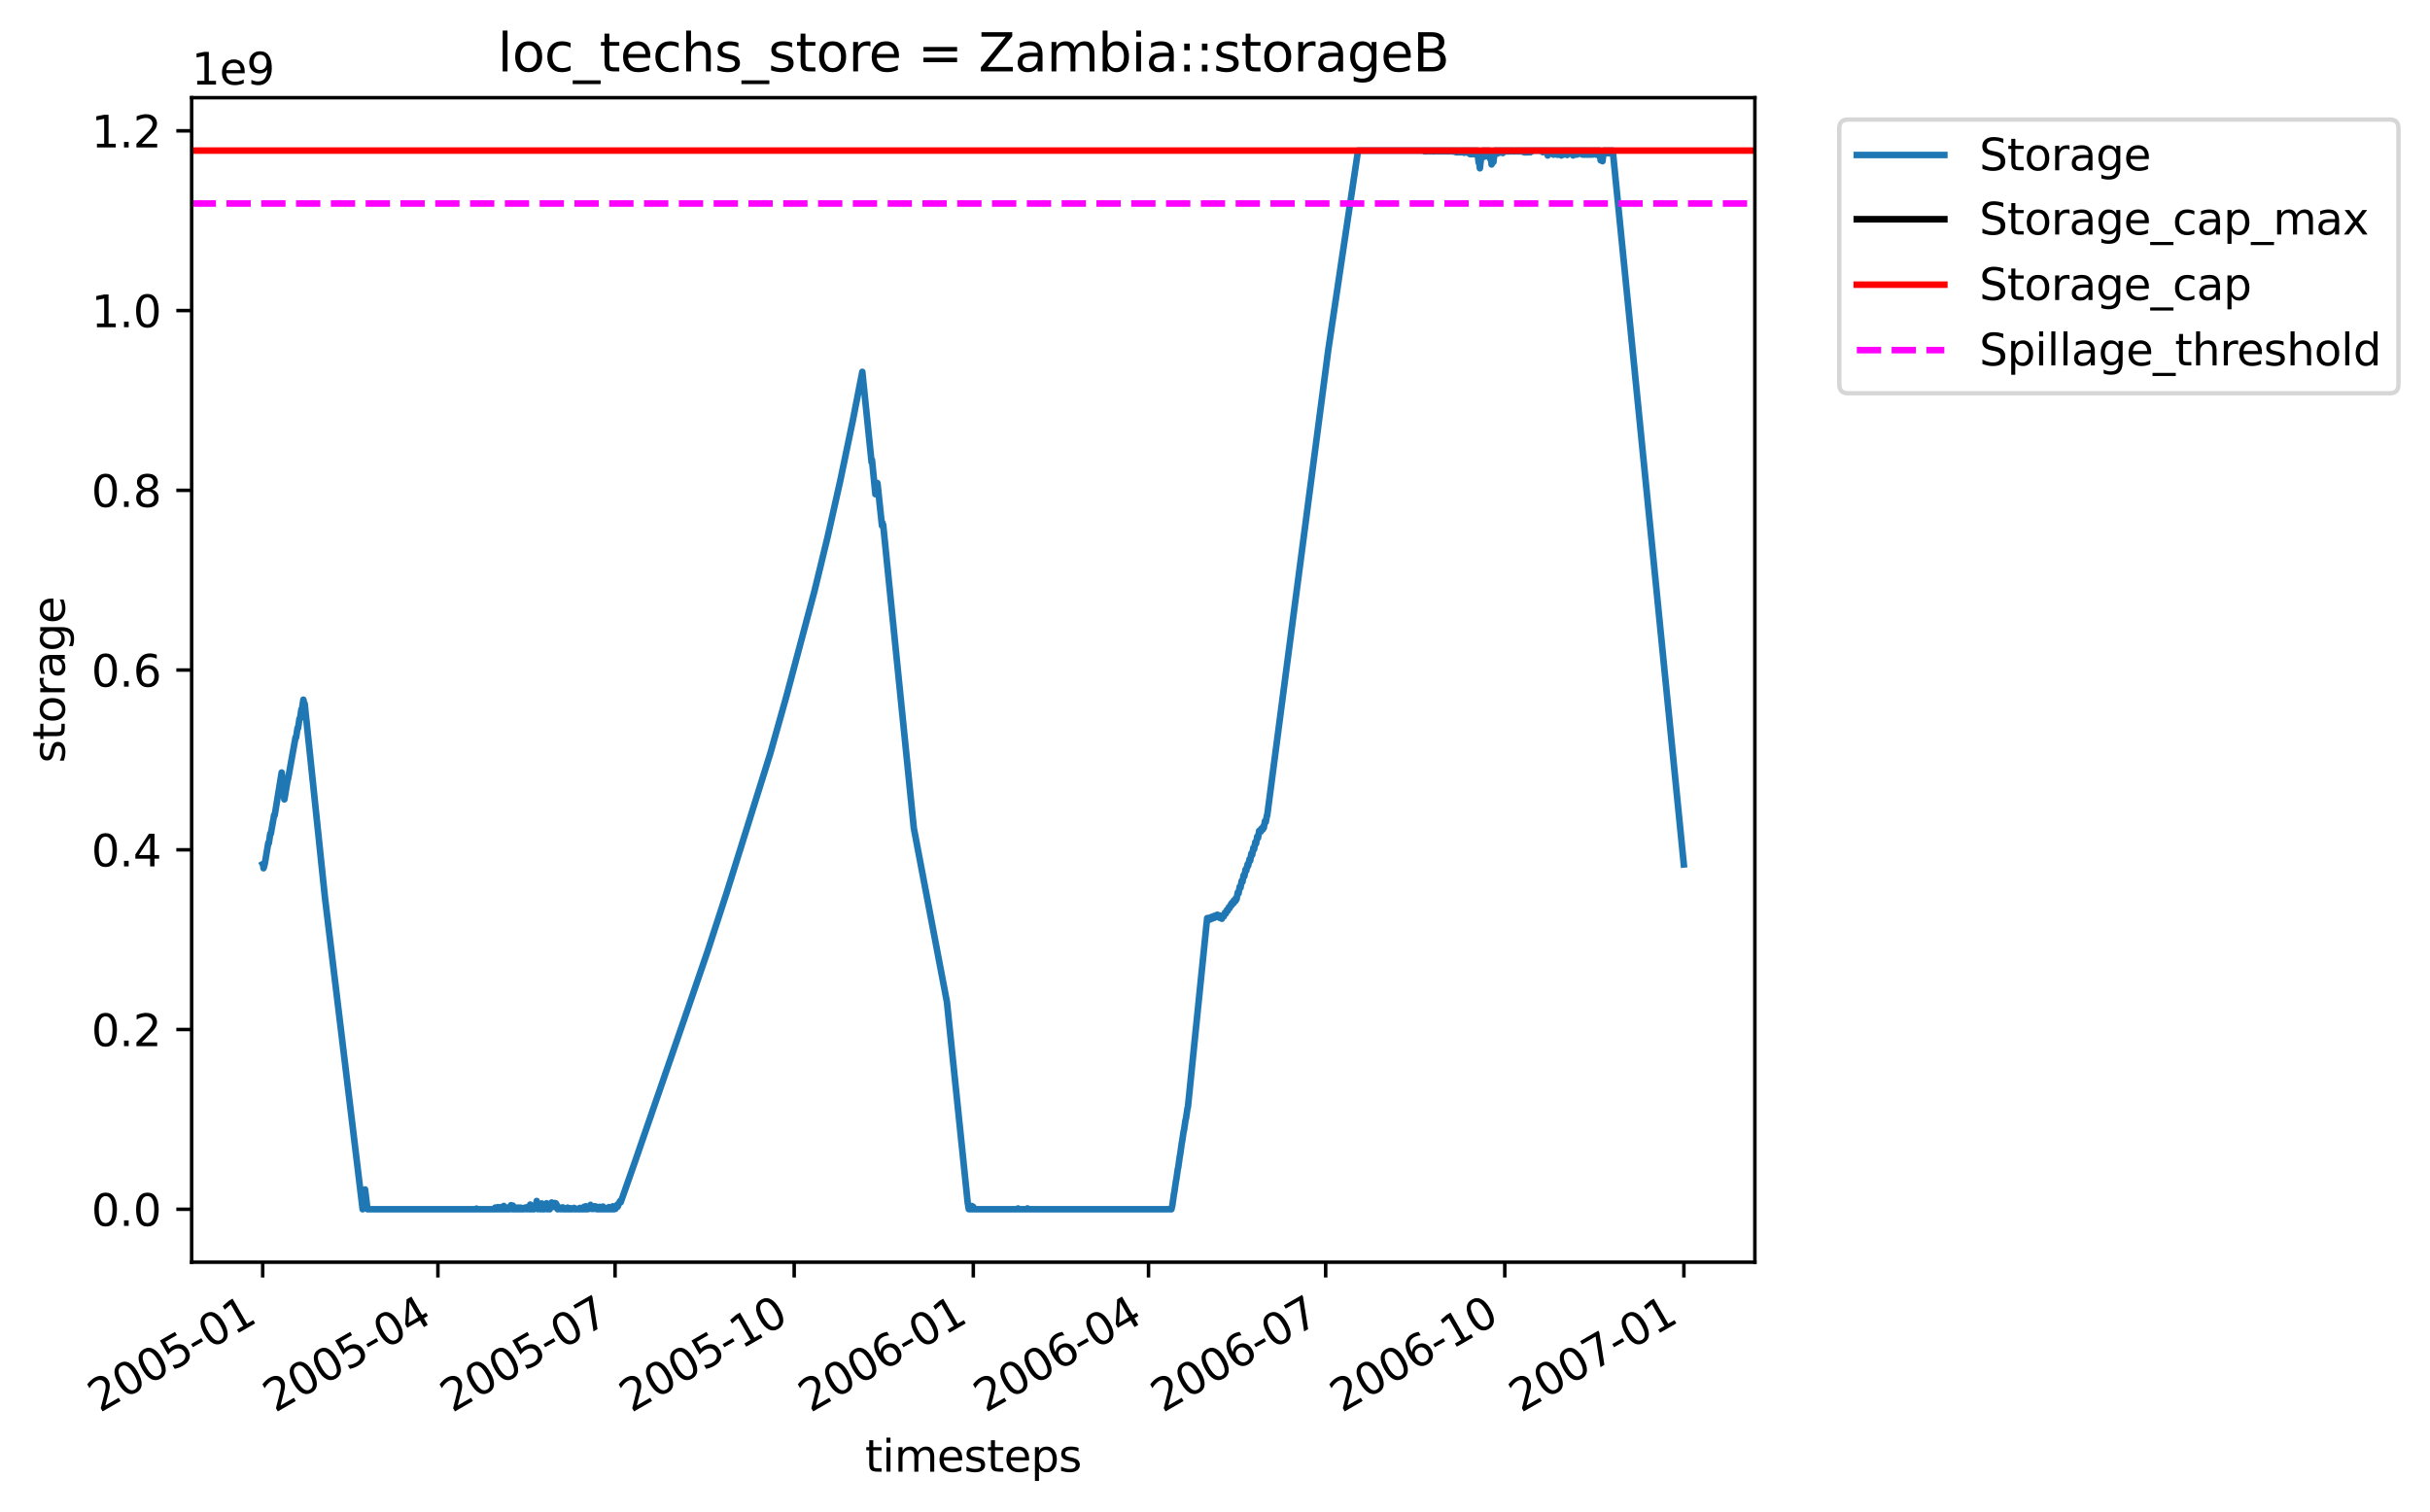 <?xml version="1.0" encoding="utf-8" standalone="no"?>
<!DOCTYPE svg PUBLIC "-//W3C//DTD SVG 1.1//EN"
  "http://www.w3.org/Graphics/SVG/1.1/DTD/svg11.dtd">
<svg xmlns:xlink="http://www.w3.org/1999/xlink" width="555.136pt" height="345.581pt" viewBox="0 0 555.136 345.581" xmlns="http://www.w3.org/2000/svg" version="1.1">
 <defs>
  <style type="text/css">*{stroke-linejoin: round; stroke-linecap: butt}</style>
 </defs>
 <g id="figure_1">
  <g id="patch_1">
   <path d="M 0 345.581 
L 555.136 345.581 
L 555.136 0 
L 0 0 
z
" style="fill: #ffffff"/>
  </g>
  <g id="axes_1">
   <g id="patch_2">
    <path d="M 43.781 288.43 
L 400.901 288.43 
L 400.901 22.318 
L 43.781 22.318 
z
" style="fill: #ffffff"/>
   </g>
   <g id="matplotlib.axis_1">
    <g id="xtick_1">
     <g id="line2d_1">
      <defs>
       <path id="m7119118bc9" d="M 0 0 
L 0 3.5 
" style="stroke: #000000; stroke-width: 0.8"/>
      </defs>
      <g>
       <use xlink:href="#m7119118bc9" x="60.014" y="288.43" style="stroke: #000000; stroke-width: 0.8"/>
      </g>
     </g>
     <g id="text_1">
      <!-- 2005-01 -->
      <g transform="translate(22.789 322.902)rotate(-30)scale(0.1 -0.1)">
       <defs>
        <path id="DejaVuSans-32" d="M 1228 531 
L 3431 531 
L 3431 0 
L 469 0 
L 469 531 
Q 828 903 1448 1529 
Q 2069 2156 2228 2338 
Q 2531 2678 2651 2914 
Q 2772 3150 2772 3378 
Q 2772 3750 2511 3984 
Q 2250 4219 1831 4219 
Q 1534 4219 1204 4116 
Q 875 4013 500 3803 
L 500 4441 
Q 881 4594 1212 4672 
Q 1544 4750 1819 4750 
Q 2544 4750 2975 4387 
Q 3406 4025 3406 3419 
Q 3406 3131 3298 2873 
Q 3191 2616 2906 2266 
Q 2828 2175 2409 1742 
Q 1991 1309 1228 531 
z
" transform="scale(0.016)"/>
        <path id="DejaVuSans-30" d="M 2034 4250 
Q 1547 4250 1301 3770 
Q 1056 3291 1056 2328 
Q 1056 1369 1301 889 
Q 1547 409 2034 409 
Q 2525 409 2770 889 
Q 3016 1369 3016 2328 
Q 3016 3291 2770 3770 
Q 2525 4250 2034 4250 
z
M 2034 4750 
Q 2819 4750 3233 4129 
Q 3647 3509 3647 2328 
Q 3647 1150 3233 529 
Q 2819 -91 2034 -91 
Q 1250 -91 836 529 
Q 422 1150 422 2328 
Q 422 3509 836 4129 
Q 1250 4750 2034 4750 
z
" transform="scale(0.016)"/>
        <path id="DejaVuSans-35" d="M 691 4666 
L 3169 4666 
L 3169 4134 
L 1269 4134 
L 1269 2991 
Q 1406 3038 1543 3061 
Q 1681 3084 1819 3084 
Q 2600 3084 3056 2656 
Q 3513 2228 3513 1497 
Q 3513 744 3044 326 
Q 2575 -91 1722 -91 
Q 1428 -91 1123 -41 
Q 819 9 494 109 
L 494 744 
Q 775 591 1075 516 
Q 1375 441 1709 441 
Q 2250 441 2565 725 
Q 2881 1009 2881 1497 
Q 2881 1984 2565 2268 
Q 2250 2553 1709 2553 
Q 1456 2553 1204 2497 
Q 953 2441 691 2322 
L 691 4666 
z
" transform="scale(0.016)"/>
        <path id="DejaVuSans-2d" d="M 313 2009 
L 1997 2009 
L 1997 1497 
L 313 1497 
L 313 2009 
z
" transform="scale(0.016)"/>
        <path id="DejaVuSans-31" d="M 794 531 
L 1825 531 
L 1825 4091 
L 703 3866 
L 703 4441 
L 1819 4666 
L 2450 4666 
L 2450 531 
L 3481 531 
L 3481 0 
L 794 0 
L 794 531 
z
" transform="scale(0.016)"/>
       </defs>
       <use xlink:href="#DejaVuSans-32"/>
       <use xlink:href="#DejaVuSans-30" x="63.623"/>
       <use xlink:href="#DejaVuSans-30" x="127.246"/>
       <use xlink:href="#DejaVuSans-35" x="190.869"/>
       <use xlink:href="#DejaVuSans-2d" x="254.492"/>
       <use xlink:href="#DejaVuSans-30" x="290.576"/>
       <use xlink:href="#DejaVuSans-31" x="354.199"/>
      </g>
     </g>
    </g>
    <g id="xtick_2">
     <g id="line2d_2">
      <g>
       <use xlink:href="#m7119118bc9" x="100.042" y="288.43" style="stroke: #000000; stroke-width: 0.8"/>
      </g>
     </g>
     <g id="text_2">
      <!-- 2005-04 -->
      <g transform="translate(62.817 322.902)rotate(-30)scale(0.1 -0.1)">
       <defs>
        <path id="DejaVuSans-34" d="M 2419 4116 
L 825 1625 
L 2419 1625 
L 2419 4116 
z
M 2253 4666 
L 3047 4666 
L 3047 1625 
L 3713 1625 
L 3713 1100 
L 3047 1100 
L 3047 0 
L 2419 0 
L 2419 1100 
L 313 1100 
L 313 1709 
L 2253 4666 
z
" transform="scale(0.016)"/>
       </defs>
       <use xlink:href="#DejaVuSans-32"/>
       <use xlink:href="#DejaVuSans-30" x="63.623"/>
       <use xlink:href="#DejaVuSans-30" x="127.246"/>
       <use xlink:href="#DejaVuSans-35" x="190.869"/>
       <use xlink:href="#DejaVuSans-2d" x="254.492"/>
       <use xlink:href="#DejaVuSans-30" x="290.576"/>
       <use xlink:href="#DejaVuSans-34" x="354.199"/>
      </g>
     </g>
    </g>
    <g id="xtick_3">
     <g id="line2d_3">
      <g>
       <use xlink:href="#m7119118bc9" x="140.515" y="288.43" style="stroke: #000000; stroke-width: 0.8"/>
      </g>
     </g>
     <g id="text_3">
      <!-- 2005-07 -->
      <g transform="translate(103.29 322.902)rotate(-30)scale(0.1 -0.1)">
       <defs>
        <path id="DejaVuSans-37" d="M 525 4666 
L 3525 4666 
L 3525 4397 
L 1831 0 
L 1172 0 
L 2766 4134 
L 525 4134 
L 525 4666 
z
" transform="scale(0.016)"/>
       </defs>
       <use xlink:href="#DejaVuSans-32"/>
       <use xlink:href="#DejaVuSans-30" x="63.623"/>
       <use xlink:href="#DejaVuSans-30" x="127.246"/>
       <use xlink:href="#DejaVuSans-35" x="190.869"/>
       <use xlink:href="#DejaVuSans-2d" x="254.492"/>
       <use xlink:href="#DejaVuSans-30" x="290.576"/>
       <use xlink:href="#DejaVuSans-37" x="354.199"/>
      </g>
     </g>
    </g>
    <g id="xtick_4">
     <g id="line2d_4">
      <g>
       <use xlink:href="#m7119118bc9" x="181.433" y="288.43" style="stroke: #000000; stroke-width: 0.8"/>
      </g>
     </g>
     <g id="text_4">
      <!-- 2005-10 -->
      <g transform="translate(144.208 322.902)rotate(-30)scale(0.1 -0.1)">
       <use xlink:href="#DejaVuSans-32"/>
       <use xlink:href="#DejaVuSans-30" x="63.623"/>
       <use xlink:href="#DejaVuSans-30" x="127.246"/>
       <use xlink:href="#DejaVuSans-35" x="190.869"/>
       <use xlink:href="#DejaVuSans-2d" x="254.492"/>
       <use xlink:href="#DejaVuSans-31" x="290.576"/>
       <use xlink:href="#DejaVuSans-30" x="354.199"/>
      </g>
     </g>
    </g>
    <g id="xtick_5">
     <g id="line2d_5">
      <g>
       <use xlink:href="#m7119118bc9" x="222.351" y="288.43" style="stroke: #000000; stroke-width: 0.8"/>
      </g>
     </g>
     <g id="text_5">
      <!-- 2006-01 -->
      <g transform="translate(185.126 322.902)rotate(-30)scale(0.1 -0.1)">
       <defs>
        <path id="DejaVuSans-36" d="M 2113 2584 
Q 1688 2584 1439 2293 
Q 1191 2003 1191 1497 
Q 1191 994 1439 701 
Q 1688 409 2113 409 
Q 2538 409 2786 701 
Q 3034 994 3034 1497 
Q 3034 2003 2786 2293 
Q 2538 2584 2113 2584 
z
M 3366 4563 
L 3366 3988 
Q 3128 4100 2886 4159 
Q 2644 4219 2406 4219 
Q 1781 4219 1451 3797 
Q 1122 3375 1075 2522 
Q 1259 2794 1537 2939 
Q 1816 3084 2150 3084 
Q 2853 3084 3261 2657 
Q 3669 2231 3669 1497 
Q 3669 778 3244 343 
Q 2819 -91 2113 -91 
Q 1303 -91 875 529 
Q 447 1150 447 2328 
Q 447 3434 972 4092 
Q 1497 4750 2381 4750 
Q 2619 4750 2861 4703 
Q 3103 4656 3366 4563 
z
" transform="scale(0.016)"/>
       </defs>
       <use xlink:href="#DejaVuSans-32"/>
       <use xlink:href="#DejaVuSans-30" x="63.623"/>
       <use xlink:href="#DejaVuSans-30" x="127.246"/>
       <use xlink:href="#DejaVuSans-36" x="190.869"/>
       <use xlink:href="#DejaVuSans-2d" x="254.492"/>
       <use xlink:href="#DejaVuSans-30" x="290.576"/>
       <use xlink:href="#DejaVuSans-31" x="354.199"/>
      </g>
     </g>
    </g>
    <g id="xtick_6">
     <g id="line2d_6">
      <g>
       <use xlink:href="#m7119118bc9" x="262.379" y="288.43" style="stroke: #000000; stroke-width: 0.8"/>
      </g>
     </g>
     <g id="text_6">
      <!-- 2006-04 -->
      <g transform="translate(225.154 322.902)rotate(-30)scale(0.1 -0.1)">
       <use xlink:href="#DejaVuSans-32"/>
       <use xlink:href="#DejaVuSans-30" x="63.623"/>
       <use xlink:href="#DejaVuSans-30" x="127.246"/>
       <use xlink:href="#DejaVuSans-36" x="190.869"/>
       <use xlink:href="#DejaVuSans-2d" x="254.492"/>
       <use xlink:href="#DejaVuSans-30" x="290.576"/>
       <use xlink:href="#DejaVuSans-34" x="354.199"/>
      </g>
     </g>
    </g>
    <g id="xtick_7">
     <g id="line2d_7">
      <g>
       <use xlink:href="#m7119118bc9" x="302.852" y="288.43" style="stroke: #000000; stroke-width: 0.8"/>
      </g>
     </g>
     <g id="text_7">
      <!-- 2006-07 -->
      <g transform="translate(265.627 322.902)rotate(-30)scale(0.1 -0.1)">
       <use xlink:href="#DejaVuSans-32"/>
       <use xlink:href="#DejaVuSans-30" x="63.623"/>
       <use xlink:href="#DejaVuSans-30" x="127.246"/>
       <use xlink:href="#DejaVuSans-36" x="190.869"/>
       <use xlink:href="#DejaVuSans-2d" x="254.492"/>
       <use xlink:href="#DejaVuSans-30" x="290.576"/>
       <use xlink:href="#DejaVuSans-37" x="354.199"/>
      </g>
     </g>
    </g>
    <g id="xtick_8">
     <g id="line2d_8">
      <g>
       <use xlink:href="#m7119118bc9" x="343.769" y="288.43" style="stroke: #000000; stroke-width: 0.8"/>
      </g>
     </g>
     <g id="text_8">
      <!-- 2006-10 -->
      <g transform="translate(306.545 322.902)rotate(-30)scale(0.1 -0.1)">
       <use xlink:href="#DejaVuSans-32"/>
       <use xlink:href="#DejaVuSans-30" x="63.623"/>
       <use xlink:href="#DejaVuSans-30" x="127.246"/>
       <use xlink:href="#DejaVuSans-36" x="190.869"/>
       <use xlink:href="#DejaVuSans-2d" x="254.492"/>
       <use xlink:href="#DejaVuSans-31" x="290.576"/>
       <use xlink:href="#DejaVuSans-30" x="354.199"/>
      </g>
     </g>
    </g>
    <g id="xtick_9">
     <g id="line2d_9">
      <g>
       <use xlink:href="#m7119118bc9" x="384.687" y="288.43" style="stroke: #000000; stroke-width: 0.8"/>
      </g>
     </g>
     <g id="text_9">
      <!-- 2007-01 -->
      <g transform="translate(347.462 322.902)rotate(-30)scale(0.1 -0.1)">
       <use xlink:href="#DejaVuSans-32"/>
       <use xlink:href="#DejaVuSans-30" x="63.623"/>
       <use xlink:href="#DejaVuSans-30" x="127.246"/>
       <use xlink:href="#DejaVuSans-37" x="190.869"/>
       <use xlink:href="#DejaVuSans-2d" x="254.492"/>
       <use xlink:href="#DejaVuSans-30" x="290.576"/>
       <use xlink:href="#DejaVuSans-31" x="354.199"/>
      </g>
     </g>
    </g>
    <g id="text_10">
     <!-- timesteps -->
     <g transform="translate(197.625 336.301)scale(0.1 -0.1)">
      <defs>
       <path id="DejaVuSans-74" d="M 1172 4494 
L 1172 3500 
L 2356 3500 
L 2356 3053 
L 1172 3053 
L 1172 1153 
Q 1172 725 1289 603 
Q 1406 481 1766 481 
L 2356 481 
L 2356 0 
L 1766 0 
Q 1100 0 847 248 
Q 594 497 594 1153 
L 594 3053 
L 172 3053 
L 172 3500 
L 594 3500 
L 594 4494 
L 1172 4494 
z
" transform="scale(0.016)"/>
       <path id="DejaVuSans-69" d="M 603 3500 
L 1178 3500 
L 1178 0 
L 603 0 
L 603 3500 
z
M 603 4863 
L 1178 4863 
L 1178 4134 
L 603 4134 
L 603 4863 
z
" transform="scale(0.016)"/>
       <path id="DejaVuSans-6d" d="M 3328 2828 
Q 3544 3216 3844 3400 
Q 4144 3584 4550 3584 
Q 5097 3584 5394 3201 
Q 5691 2819 5691 2113 
L 5691 0 
L 5113 0 
L 5113 2094 
Q 5113 2597 4934 2840 
Q 4756 3084 4391 3084 
Q 3944 3084 3684 2787 
Q 3425 2491 3425 1978 
L 3425 0 
L 2847 0 
L 2847 2094 
Q 2847 2600 2669 2842 
Q 2491 3084 2119 3084 
Q 1678 3084 1418 2786 
Q 1159 2488 1159 1978 
L 1159 0 
L 581 0 
L 581 3500 
L 1159 3500 
L 1159 2956 
Q 1356 3278 1631 3431 
Q 1906 3584 2284 3584 
Q 2666 3584 2933 3390 
Q 3200 3197 3328 2828 
z
" transform="scale(0.016)"/>
       <path id="DejaVuSans-65" d="M 3597 1894 
L 3597 1613 
L 953 1613 
Q 991 1019 1311 708 
Q 1631 397 2203 397 
Q 2534 397 2845 478 
Q 3156 559 3463 722 
L 3463 178 
Q 3153 47 2828 -22 
Q 2503 -91 2169 -91 
Q 1331 -91 842 396 
Q 353 884 353 1716 
Q 353 2575 817 3079 
Q 1281 3584 2069 3584 
Q 2775 3584 3186 3129 
Q 3597 2675 3597 1894 
z
M 3022 2063 
Q 3016 2534 2758 2815 
Q 2500 3097 2075 3097 
Q 1594 3097 1305 2825 
Q 1016 2553 972 2059 
L 3022 2063 
z
" transform="scale(0.016)"/>
       <path id="DejaVuSans-73" d="M 2834 3397 
L 2834 2853 
Q 2591 2978 2328 3040 
Q 2066 3103 1784 3103 
Q 1356 3103 1142 2972 
Q 928 2841 928 2578 
Q 928 2378 1081 2264 
Q 1234 2150 1697 2047 
L 1894 2003 
Q 2506 1872 2764 1633 
Q 3022 1394 3022 966 
Q 3022 478 2636 193 
Q 2250 -91 1575 -91 
Q 1294 -91 989 -36 
Q 684 19 347 128 
L 347 722 
Q 666 556 975 473 
Q 1284 391 1588 391 
Q 1994 391 2212 530 
Q 2431 669 2431 922 
Q 2431 1156 2273 1281 
Q 2116 1406 1581 1522 
L 1381 1569 
Q 847 1681 609 1914 
Q 372 2147 372 2553 
Q 372 3047 722 3315 
Q 1072 3584 1716 3584 
Q 2034 3584 2315 3537 
Q 2597 3491 2834 3397 
z
" transform="scale(0.016)"/>
       <path id="DejaVuSans-70" d="M 1159 525 
L 1159 -1331 
L 581 -1331 
L 581 3500 
L 1159 3500 
L 1159 2969 
Q 1341 3281 1617 3432 
Q 1894 3584 2278 3584 
Q 2916 3584 3314 3078 
Q 3713 2572 3713 1747 
Q 3713 922 3314 415 
Q 2916 -91 2278 -91 
Q 1894 -91 1617 61 
Q 1341 213 1159 525 
z
M 3116 1747 
Q 3116 2381 2855 2742 
Q 2594 3103 2138 3103 
Q 1681 3103 1420 2742 
Q 1159 2381 1159 1747 
Q 1159 1113 1420 752 
Q 1681 391 2138 391 
Q 2594 391 2855 752 
Q 3116 1113 3116 1747 
z
" transform="scale(0.016)"/>
      </defs>
      <use xlink:href="#DejaVuSans-74"/>
      <use xlink:href="#DejaVuSans-69" x="39.209"/>
      <use xlink:href="#DejaVuSans-6d" x="66.992"/>
      <use xlink:href="#DejaVuSans-65" x="164.404"/>
      <use xlink:href="#DejaVuSans-73" x="225.928"/>
      <use xlink:href="#DejaVuSans-74" x="278.027"/>
      <use xlink:href="#DejaVuSans-65" x="317.236"/>
      <use xlink:href="#DejaVuSans-70" x="378.76"/>
      <use xlink:href="#DejaVuSans-73" x="442.236"/>
     </g>
    </g>
   </g>
   <g id="matplotlib.axis_2">
    <g id="ytick_1">
     <g id="line2d_10">
      <defs>
       <path id="mfe792dec68" d="M 0 0 
L -3.5 0 
" style="stroke: #000000; stroke-width: 0.8"/>
      </defs>
      <g>
       <use xlink:href="#mfe792dec68" x="43.781" y="276.334" style="stroke: #000000; stroke-width: 0.8"/>
      </g>
     </g>
     <g id="text_11">
      <!-- 0.0 -->
      <g transform="translate(20.878 280.133)scale(0.1 -0.1)">
       <defs>
        <path id="DejaVuSans-2e" d="M 684 794 
L 1344 794 
L 1344 0 
L 684 0 
L 684 794 
z
" transform="scale(0.016)"/>
       </defs>
       <use xlink:href="#DejaVuSans-30"/>
       <use xlink:href="#DejaVuSans-2e" x="63.623"/>
       <use xlink:href="#DejaVuSans-30" x="95.41"/>
      </g>
     </g>
    </g>
    <g id="ytick_2">
     <g id="line2d_11">
      <g>
       <use xlink:href="#mfe792dec68" x="43.781" y="235.261" style="stroke: #000000; stroke-width: 0.8"/>
      </g>
     </g>
     <g id="text_12">
      <!-- 0.2 -->
      <g transform="translate(20.878 239.06)scale(0.1 -0.1)">
       <use xlink:href="#DejaVuSans-30"/>
       <use xlink:href="#DejaVuSans-2e" x="63.623"/>
       <use xlink:href="#DejaVuSans-32" x="95.41"/>
      </g>
     </g>
    </g>
    <g id="ytick_3">
     <g id="line2d_12">
      <g>
       <use xlink:href="#mfe792dec68" x="43.781" y="194.188" style="stroke: #000000; stroke-width: 0.8"/>
      </g>
     </g>
     <g id="text_13">
      <!-- 0.4 -->
      <g transform="translate(20.878 197.987)scale(0.1 -0.1)">
       <use xlink:href="#DejaVuSans-30"/>
       <use xlink:href="#DejaVuSans-2e" x="63.623"/>
       <use xlink:href="#DejaVuSans-34" x="95.41"/>
      </g>
     </g>
    </g>
    <g id="ytick_4">
     <g id="line2d_13">
      <g>
       <use xlink:href="#mfe792dec68" x="43.781" y="153.115" style="stroke: #000000; stroke-width: 0.8"/>
      </g>
     </g>
     <g id="text_14">
      <!-- 0.6 -->
      <g transform="translate(20.878 156.914)scale(0.1 -0.1)">
       <use xlink:href="#DejaVuSans-30"/>
       <use xlink:href="#DejaVuSans-2e" x="63.623"/>
       <use xlink:href="#DejaVuSans-36" x="95.41"/>
      </g>
     </g>
    </g>
    <g id="ytick_5">
     <g id="line2d_14">
      <g>
       <use xlink:href="#mfe792dec68" x="43.781" y="112.042" style="stroke: #000000; stroke-width: 0.8"/>
      </g>
     </g>
     <g id="text_15">
      <!-- 0.8 -->
      <g transform="translate(20.878 115.841)scale(0.1 -0.1)">
       <defs>
        <path id="DejaVuSans-38" d="M 2034 2216 
Q 1584 2216 1326 1975 
Q 1069 1734 1069 1313 
Q 1069 891 1326 650 
Q 1584 409 2034 409 
Q 2484 409 2743 651 
Q 3003 894 3003 1313 
Q 3003 1734 2745 1975 
Q 2488 2216 2034 2216 
z
M 1403 2484 
Q 997 2584 770 2862 
Q 544 3141 544 3541 
Q 544 4100 942 4425 
Q 1341 4750 2034 4750 
Q 2731 4750 3128 4425 
Q 3525 4100 3525 3541 
Q 3525 3141 3298 2862 
Q 3072 2584 2669 2484 
Q 3125 2378 3379 2068 
Q 3634 1759 3634 1313 
Q 3634 634 3220 271 
Q 2806 -91 2034 -91 
Q 1263 -91 848 271 
Q 434 634 434 1313 
Q 434 1759 690 2068 
Q 947 2378 1403 2484 
z
M 1172 3481 
Q 1172 3119 1398 2916 
Q 1625 2713 2034 2713 
Q 2441 2713 2670 2916 
Q 2900 3119 2900 3481 
Q 2900 3844 2670 4047 
Q 2441 4250 2034 4250 
Q 1625 4250 1398 4047 
Q 1172 3844 1172 3481 
z
" transform="scale(0.016)"/>
       </defs>
       <use xlink:href="#DejaVuSans-30"/>
       <use xlink:href="#DejaVuSans-2e" x="63.623"/>
       <use xlink:href="#DejaVuSans-38" x="95.41"/>
      </g>
     </g>
    </g>
    <g id="ytick_6">
     <g id="line2d_15">
      <g>
       <use xlink:href="#mfe792dec68" x="43.781" y="70.969" style="stroke: #000000; stroke-width: 0.8"/>
      </g>
     </g>
     <g id="text_16">
      <!-- 1.0 -->
      <g transform="translate(20.878 74.768)scale(0.1 -0.1)">
       <use xlink:href="#DejaVuSans-31"/>
       <use xlink:href="#DejaVuSans-2e" x="63.623"/>
       <use xlink:href="#DejaVuSans-30" x="95.41"/>
      </g>
     </g>
    </g>
    <g id="ytick_7">
     <g id="line2d_16">
      <g>
       <use xlink:href="#mfe792dec68" x="43.781" y="29.896" style="stroke: #000000; stroke-width: 0.8"/>
      </g>
     </g>
     <g id="text_17">
      <!-- 1.2 -->
      <g transform="translate(20.878 33.695)scale(0.1 -0.1)">
       <use xlink:href="#DejaVuSans-31"/>
       <use xlink:href="#DejaVuSans-2e" x="63.623"/>
       <use xlink:href="#DejaVuSans-32" x="95.41"/>
      </g>
     </g>
    </g>
    <g id="text_18">
     <!-- storage -->
     <g transform="translate(14.798 174.369)rotate(-90)scale(0.1 -0.1)">
      <defs>
       <path id="DejaVuSans-6f" d="M 1959 3097 
Q 1497 3097 1228 2736 
Q 959 2375 959 1747 
Q 959 1119 1226 758 
Q 1494 397 1959 397 
Q 2419 397 2687 759 
Q 2956 1122 2956 1747 
Q 2956 2369 2687 2733 
Q 2419 3097 1959 3097 
z
M 1959 3584 
Q 2709 3584 3137 3096 
Q 3566 2609 3566 1747 
Q 3566 888 3137 398 
Q 2709 -91 1959 -91 
Q 1206 -91 779 398 
Q 353 888 353 1747 
Q 353 2609 779 3096 
Q 1206 3584 1959 3584 
z
" transform="scale(0.016)"/>
       <path id="DejaVuSans-72" d="M 2631 2963 
Q 2534 3019 2420 3045 
Q 2306 3072 2169 3072 
Q 1681 3072 1420 2755 
Q 1159 2438 1159 1844 
L 1159 0 
L 581 0 
L 581 3500 
L 1159 3500 
L 1159 2956 
Q 1341 3275 1631 3429 
Q 1922 3584 2338 3584 
Q 2397 3584 2469 3576 
Q 2541 3569 2628 3553 
L 2631 2963 
z
" transform="scale(0.016)"/>
       <path id="DejaVuSans-61" d="M 2194 1759 
Q 1497 1759 1228 1600 
Q 959 1441 959 1056 
Q 959 750 1161 570 
Q 1363 391 1709 391 
Q 2188 391 2477 730 
Q 2766 1069 2766 1631 
L 2766 1759 
L 2194 1759 
z
M 3341 1997 
L 3341 0 
L 2766 0 
L 2766 531 
Q 2569 213 2275 61 
Q 1981 -91 1556 -91 
Q 1019 -91 701 211 
Q 384 513 384 1019 
Q 384 1609 779 1909 
Q 1175 2209 1959 2209 
L 2766 2209 
L 2766 2266 
Q 2766 2663 2505 2880 
Q 2244 3097 1772 3097 
Q 1472 3097 1187 3025 
Q 903 2953 641 2809 
L 641 3341 
Q 956 3463 1253 3523 
Q 1550 3584 1831 3584 
Q 2591 3584 2966 3190 
Q 3341 2797 3341 1997 
z
" transform="scale(0.016)"/>
       <path id="DejaVuSans-67" d="M 2906 1791 
Q 2906 2416 2648 2759 
Q 2391 3103 1925 3103 
Q 1463 3103 1205 2759 
Q 947 2416 947 1791 
Q 947 1169 1205 825 
Q 1463 481 1925 481 
Q 2391 481 2648 825 
Q 2906 1169 2906 1791 
z
M 3481 434 
Q 3481 -459 3084 -895 
Q 2688 -1331 1869 -1331 
Q 1566 -1331 1297 -1286 
Q 1028 -1241 775 -1147 
L 775 -588 
Q 1028 -725 1275 -790 
Q 1522 -856 1778 -856 
Q 2344 -856 2625 -561 
Q 2906 -266 2906 331 
L 2906 616 
Q 2728 306 2450 153 
Q 2172 0 1784 0 
Q 1141 0 747 490 
Q 353 981 353 1791 
Q 353 2603 747 3093 
Q 1141 3584 1784 3584 
Q 2172 3584 2450 3431 
Q 2728 3278 2906 2969 
L 2906 3500 
L 3481 3500 
L 3481 434 
z
" transform="scale(0.016)"/>
      </defs>
      <use xlink:href="#DejaVuSans-73"/>
      <use xlink:href="#DejaVuSans-74" x="52.1"/>
      <use xlink:href="#DejaVuSans-6f" x="91.309"/>
      <use xlink:href="#DejaVuSans-72" x="152.49"/>
      <use xlink:href="#DejaVuSans-61" x="193.604"/>
      <use xlink:href="#DejaVuSans-67" x="254.883"/>
      <use xlink:href="#DejaVuSans-65" x="318.359"/>
     </g>
    </g>
    <g id="text_19">
     <!-- 1e9 -->
     <g transform="translate(43.781 19.318)scale(0.1 -0.1)">
      <defs>
       <path id="DejaVuSans-39" d="M 703 97 
L 703 672 
Q 941 559 1184 500 
Q 1428 441 1663 441 
Q 2288 441 2617 861 
Q 2947 1281 2994 2138 
Q 2813 1869 2534 1725 
Q 2256 1581 1919 1581 
Q 1219 1581 811 2004 
Q 403 2428 403 3163 
Q 403 3881 828 4315 
Q 1253 4750 1959 4750 
Q 2769 4750 3195 4129 
Q 3622 3509 3622 2328 
Q 3622 1225 3098 567 
Q 2575 -91 1691 -91 
Q 1453 -91 1209 -44 
Q 966 3 703 97 
z
M 1959 2075 
Q 2384 2075 2632 2365 
Q 2881 2656 2881 3163 
Q 2881 3666 2632 3958 
Q 2384 4250 1959 4250 
Q 1534 4250 1286 3958 
Q 1038 3666 1038 3163 
Q 1038 2656 1286 2365 
Q 1534 2075 1959 2075 
z
" transform="scale(0.016)"/>
      </defs>
      <use xlink:href="#DejaVuSans-31"/>
      <use xlink:href="#DejaVuSans-65" x="63.623"/>
      <use xlink:href="#DejaVuSans-39" x="125.146"/>
     </g>
    </g>
   </g>
   <g id="line2d_17">
    <path d="M 60.014 197.462 
L 60.125 197.662 
L 60.199 198.407 
L 60.273 198.203 
L 60.514 197.267 
L 60.588 196.828 
L 61.293 192.609 
L 61.385 192.724 
L 61.404 192.713 
L 61.497 192.157 
L 61.737 190.478 
L 61.83 190.594 
L 61.867 190.53 
L 62.627 186.238 
L 62.664 186.286 
L 62.72 186.357 
L 62.757 186.293 
L 64.35 176.527 
L 64.387 176.899 
L 64.962 182.675 
L 65.018 182.385 
L 65.74 178.088 
L 65.759 178.11 
L 65.777 178.046 
L 65.796 178.068 
L 67.519 168.484 
L 67.556 168.521 
L 67.612 168.576 
L 67.649 168.502 
L 67.964 166.376 
L 68.075 166.448 
L 68.186 165.763 
L 68.409 164.241 
L 68.501 164.325 
L 68.557 164.127 
L 68.854 162.077 
L 68.946 162.159 
L 69.002 161.957 
L 69.298 159.886 
L 69.354 160.087 
L 69.447 160.928 
L 69.539 160.912 
L 69.576 160.737 
L 69.613 160.915 
L 74.246 205.191 
L 82.845 276.334 
L 82.882 276.01 
L 83.401 271.81 
L 83.419 271.996 
L 83.957 276.334 
L 108.826 276.334 
L 108.845 276.186 
L 108.937 276.334 
L 108.956 276.287 
L 109.049 276.334 
L 113.014 276.334 
L 113.107 275.962 
L 113.125 276.148 
L 113.144 276.334 
L 113.181 276.049 
L 113.218 276.092 
L 113.237 275.95 
L 113.274 276.322 
L 113.292 276.18 
L 113.366 276.148 
L 113.403 276.334 
L 113.552 276.142 
L 113.607 276.334 
L 113.644 276.142 
L 113.7 275.854 
L 113.737 276.057 
L 113.83 276.334 
L 113.848 276.238 
L 114.033 275.966 
L 114.052 275.871 
L 114.108 276.148 
L 114.2 276.334 
L 114.219 276.267 
L 114.367 276.047 
L 114.386 276.148 
L 114.404 276.334 
L 114.46 276.048 
L 114.497 275.858 
L 114.534 276.23 
L 114.552 276.334 
L 114.608 276.049 
L 114.627 275.954 
L 114.645 276.14 
L 114.682 276.03 
L 114.793 276.334 
L 114.812 276.243 
L 114.83 276.148 
L 114.849 276.334 
L 114.923 276.239 
L 114.942 276.334 
L 114.997 276.05 
L 115.09 275.576 
L 115.127 275.775 
L 115.257 276.334 
L 115.275 276.242 
L 115.312 276.334 
L 115.423 276.048 
L 115.497 275.951 
L 115.553 276.334 
L 115.738 276.242 
L 115.775 276.334 
L 115.905 275.962 
L 116.035 276.334 
L 116.091 276.055 
L 116.146 276.334 
L 116.202 276.243 
L 116.294 276.055 
L 116.331 276.148 
L 116.387 276.334 
L 116.424 276.147 
L 116.517 275.683 
L 116.554 276.056 
L 116.572 276.242 
L 116.646 275.869 
L 116.739 275.402 
L 116.795 275.682 
L 116.906 276.241 
L 116.943 276.055 
L 116.999 276.334 
L 117.165 275.497 
L 117.351 276.334 
L 117.406 276.056 
L 117.462 276.334 
L 117.517 276.24 
L 117.554 276.334 
L 117.647 276.149 
L 117.721 276.057 
L 117.777 276.334 
L 117.851 276.242 
L 117.907 275.965 
L 117.944 276.146 
L 118.073 276.334 
L 118.11 276.15 
L 118.185 276.334 
L 118.24 276.242 
L 118.296 276.334 
L 118.388 275.962 
L 118.425 276.334 
L 118.518 276.228 
L 118.555 276.322 
L 118.648 276.142 
L 118.741 275.962 
L 118.778 276.334 
L 118.833 276.233 
L 118.889 275.958 
L 118.926 276.331 
L 118.963 276.148 
L 119.074 276.334 
L 119.204 276.06 
L 119.296 276.334 
L 119.315 276.243 
L 119.352 276.334 
L 119.445 276.152 
L 119.556 276.334 
L 119.704 276.097 
L 119.778 276.011 
L 119.834 276.293 
L 120.019 275.94 
L 120.056 276.313 
L 120.149 276.137 
L 120.186 276.233 
L 120.242 275.962 
L 120.279 276.334 
L 120.371 276.159 
L 120.408 276.255 
L 120.501 275.828 
L 120.575 276.297 
L 120.631 276.026 
L 120.649 275.936 
L 120.668 276.122 
L 120.742 276.315 
L 120.779 276.135 
L 120.798 276.045 
L 120.816 276.231 
L 120.835 276.141 
L 120.909 276.334 
L 120.946 276.154 
L 121.131 275.257 
L 121.15 275.443 
L 121.298 276.334 
L 121.316 276.245 
L 121.353 276.065 
L 121.391 276.334 
L 121.409 276.334 
L 121.446 276.312 
L 121.539 275.865 
L 121.557 276.051 
L 121.613 276.334 
L 121.669 276.066 
L 121.724 276.294 
L 121.835 275.759 
L 122.002 276.334 
L 122.187 275.936 
L 122.243 276.22 
L 122.299 275.954 
L 122.614 274.445 
L 122.632 274.631 
L 122.855 276.317 
L 122.892 276.14 
L 123.095 275.169 
L 123.132 275.267 
L 123.336 276.218 
L 123.373 276.316 
L 123.448 275.962 
L 123.485 276.334 
L 123.559 275.98 
L 123.763 275.004 
L 123.781 275.19 
L 124.003 276.334 
L 124.152 275.624 
L 124.189 275.962 
L 124.226 276.334 
L 124.3 275.979 
L 124.43 275.359 
L 124.448 275.545 
L 124.578 276.299 
L 124.615 276.122 
L 124.856 274.971 
L 124.874 275.157 
L 125.097 276.334 
L 125.152 276.069 
L 125.245 276.089 
L 125.264 276.276 
L 125.338 275.922 
L 125.486 275.216 
L 125.505 275.403 
L 125.597 276.334 
L 125.671 275.981 
L 126.023 274.784 
L 126.079 275.343 
L 126.172 275.177 
L 126.209 275.002 
L 126.246 275.1 
L 126.376 275.582 
L 126.394 275.494 
L 126.505 275.241 
L 126.561 275.526 
L 126.616 275.263 
L 126.691 274.912 
L 126.709 275.098 
L 126.783 275.844 
L 126.857 275.493 
L 126.969 274.968 
L 126.987 275.154 
L 127.061 275.078 
L 127.135 275.549 
L 127.191 275.339 
L 127.209 275.525 
L 127.395 276.334 
L 127.914 276.273 
L 128.006 275.965 
L 128.025 276.148 
L 128.155 276.334 
L 128.451 276.273 
L 128.562 275.903 
L 128.581 276.089 
L 128.711 276.334 
L 128.84 276.272 
L 128.896 276.148 
L 128.914 276.334 
L 128.933 276.334 
L 129.137 276.272 
L 129.174 276.334 
L 129.229 276.211 
L 129.359 276.334 
L 129.489 276.272 
L 129.526 276.334 
L 129.656 275.962 
L 129.804 276.334 
L 129.897 276.272 
L 129.934 276.334 
L 129.989 276.21 
L 130.119 276.334 
L 130.249 276.272 
L 130.304 276.087 
L 130.341 276.334 
L 130.452 276.272 
L 130.49 276.334 
L 130.601 276.148 
L 130.73 276.334 
L 130.786 276.272 
L 130.805 276.21 
L 130.823 276.334 
L 130.879 276.334 
L 131.064 276.272 
L 131.138 276.024 
L 131.194 276.086 
L 131.323 276.334 
L 131.361 276.272 
L 131.398 276.148 
L 131.416 276.334 
L 131.472 276.272 
L 131.527 276.21 
L 131.601 276.334 
L 131.972 276.272 
L 132.046 276.21 
L 132.009 276.334 
L 132.065 276.334 
L 132.102 276.272 
L 132.12 276.21 
L 132.139 276.334 
L 132.194 276.334 
L 132.269 276.272 
L 132.306 276.148 
L 132.324 276.334 
L 132.361 276.334 
L 132.417 276.272 
L 132.491 276.023 
L 132.509 276.148 
L 132.639 276.334 
L 132.732 276.272 
L 132.769 276.148 
L 132.787 276.334 
L 132.825 276.334 
L 132.991 276.272 
L 133.01 276.21 
L 133.028 276.334 
L 133.084 276.334 
L 133.177 276.272 
L 133.214 276.334 
L 133.436 275.773 
L 133.603 276.334 
L 133.658 276.147 
L 133.807 275.649 
L 133.825 275.775 
L 133.955 276.334 
L 133.973 276.272 
L 134.011 276.148 
L 134.029 276.334 
L 134.066 276.334 
L 134.14 276.272 
L 134.251 275.898 
L 134.289 276.132 
L 134.307 276.319 
L 134.381 276.07 
L 134.474 275.759 
L 134.492 275.945 
L 134.566 276.193 
L 134.604 276.069 
L 134.9 275.323 
L 135.067 276.255 
L 135.085 276.193 
L 135.252 275.884 
L 135.289 276.256 
L 135.363 276.009 
L 135.456 275.7 
L 135.475 275.886 
L 135.586 276.259 
L 135.604 276.198 
L 135.66 276.26 
L 135.715 276.075 
L 135.734 276.262 
L 135.808 276.015 
L 135.919 275.645 
L 135.938 275.831 
L 135.975 276.203 
L 136.049 275.957 
L 136.123 275.71 
L 136.142 275.897 
L 136.179 276.269 
L 136.253 276.023 
L 136.271 275.962 
L 136.29 276.148 
L 136.42 276.334 
L 136.642 276.273 
L 136.698 276.148 
L 136.716 276.334 
L 136.735 276.334 
L 136.79 276.273 
L 136.957 275.775 
L 136.976 275.962 
L 137.124 276.334 
L 137.179 276.149 
L 137.254 276.273 
L 137.383 276.334 
L 137.42 276.273 
L 137.439 276.211 
L 137.457 276.334 
L 137.513 276.334 
L 137.587 276.272 
L 137.754 275.718 
L 137.772 275.898 
L 137.921 276.334 
L 137.995 276.272 
L 138.032 276.334 
L 138.087 276.211 
L 138.18 276.334 
L 138.199 276.272 
L 138.236 276.334 
L 138.347 276.148 
L 138.477 276.334 
L 138.551 276.087 
L 138.588 276.334 
L 138.643 276.272 
L 138.699 276.087 
L 138.736 276.334 
L 138.755 276.272 
L 138.847 276.334 
L 138.866 276.272 
L 138.903 276.334 
L 139.107 275.84 
L 139.125 275.837 
L 139.273 276.334 
L 139.311 276.272 
L 139.422 275.903 
L 139.459 276.148 
L 139.589 276.334 
L 139.755 276.273 
L 139.792 276.334 
L 140.015 275.65 
L 140.182 276.334 
L 140.237 276.15 
L 140.293 276.334 
L 140.367 276.273 
L 140.552 275.683 
L 140.571 275.869 
L 140.608 276.242 
L 140.682 276.029 
L 141.034 275.259 
L 141.108 275.765 
L 141.164 275.606 
L 141.646 274.463 
L 141.72 274.729 
L 141.757 274.622 
L 141.794 274.755 
L 145.018 265.598 
L 151.078 248.053 
L 157.101 230.642 
L 161.641 217.406 
L 166.033 203.916 
L 175.966 172.213 
L 179.617 159.246 
L 186.066 135.071 
L 189.049 122.784 
L 191.959 109.856 
L 194.813 96.155 
L 196.999 84.967 
L 197.036 85.339 
L 199.112 105.632 
L 199.13 105.528 
L 199.205 105.113 
L 199.242 105.485 
L 199.983 112.938 
L 200.039 112.618 
L 200.428 110.37 
L 200.483 110.635 
L 201.484 120.104 
L 201.503 119.993 
L 201.595 119.437 
L 201.632 119.809 
L 201.706 120.257 
L 201.743 120.033 
L 201.762 119.921 
L 201.799 120.294 
L 208.767 189.261 
L 216.328 228.978 
L 221.09 275.015 
L 221.109 275.002 
L 221.313 276.306 
L 221.331 276.12 
L 221.368 275.825 
L 221.405 276.198 
L 221.424 276.334 
L 221.461 275.986 
L 221.535 275.638 
L 221.572 275.775 
L 221.628 275.589 
L 221.72 276.148 
L 221.832 275.775 
L 221.776 276.334 
L 221.85 275.962 
L 221.906 275.589 
L 221.943 275.962 
L 222.017 275.589 
L 222.091 276.334 
L 222.147 275.775 
L 222.202 276.334 
L 222.258 276.334 
L 222.332 275.775 
L 222.369 276.148 
L 222.499 276.334 
L 232.543 276.334 
L 232.561 276.148 
L 232.654 276.334 
L 234.711 276.325 
L 234.73 276.139 
L 234.767 276.334 
L 234.804 276.334 
L 267.605 276.334 
L 267.771 275.677 
L 267.827 275.426 
L 268.179 272.885 
L 268.29 272.366 
L 268.624 270.013 
L 268.735 269.494 
L 269.069 267.141 
L 269.161 266.811 
L 269.532 264.152 
L 269.606 263.863 
L 269.977 261.192 
L 270.051 260.894 
L 270.384 258.622 
L 270.496 258.24 
L 270.829 255.968 
L 270.94 255.586 
L 271.274 253.315 
L 271.385 252.932 
L 275.777 209.799 
L 275.814 209.791 
L 275.833 209.841 
L 276.055 210.306 
L 276.092 209.934 
L 276.185 209.966 
L 276.314 209.708 
L 276.37 209.881 
L 276.5 210.09 
L 276.629 209.795 
L 276.759 209.538 
L 276.815 209.711 
L 276.945 209.919 
L 277.074 209.626 
L 277.204 209.368 
L 277.26 209.541 
L 277.389 209.75 
L 277.519 209.456 
L 277.649 209.199 
L 277.704 209.372 
L 277.834 209.581 
L 277.964 209.287 
L 278.093 209.031 
L 278.149 209.204 
L 278.279 209.412 
L 278.409 209.146 
L 278.501 209.222 
L 278.705 209.777 
L 278.724 209.599 
L 278.761 209.227 
L 278.853 209.319 
L 278.946 209.395 
L 279.15 209.951 
L 279.168 209.773 
L 279.205 209.401 
L 279.298 209.487 
L 279.409 209.349 
L 279.428 209.163 
L 279.52 209.266 
L 279.595 209.401 
L 279.613 209.215 
L 279.761 208.845 
L 279.835 208.904 
L 279.873 208.531 
L 279.965 208.634 
L 280.039 208.769 
L 280.058 208.583 
L 280.206 208.213 
L 280.28 208.272 
L 280.317 207.899 
L 280.41 208.002 
L 280.484 208.137 
L 280.503 207.951 
L 280.651 207.581 
L 280.725 207.64 
L 280.762 207.267 
L 280.855 207.371 
L 280.929 207.506 
L 280.947 207.32 
L 281.096 206.95 
L 281.17 207.008 
L 281.207 206.636 
L 281.299 206.74 
L 281.374 206.875 
L 281.392 206.689 
L 281.429 206.316 
L 281.522 206.373 
L 281.614 206.501 
L 281.726 206.098 
L 281.744 206.156 
L 281.818 206.386 
L 281.837 206.2 
L 281.892 205.742 
L 281.967 205.865 
L 282.059 205.993 
L 282.17 205.591 
L 282.189 205.648 
L 282.263 205.878 
L 282.282 205.692 
L 282.337 205.235 
L 282.411 205.348 
L 282.485 205.422 
L 282.504 205.479 
L 282.523 205.293 
L 282.763 203.933 
L 282.949 204.169 
L 283.208 202.622 
L 283.394 202.858 
L 283.653 201.312 
L 283.838 201.548 
L 284.098 200.002 
L 284.283 200.238 
L 284.542 198.692 
L 284.709 198.991 
L 284.857 198.102 
L 284.895 198.218 
L 284.913 198.276 
L 284.95 198.058 
L 285.006 197.499 
L 285.08 197.665 
L 285.154 197.821 
L 285.173 197.658 
L 285.302 196.933 
L 285.339 197.048 
L 285.358 197.106 
L 285.395 196.888 
L 285.451 196.329 
L 285.543 196.497 
L 285.617 196.667 
L 285.636 196.481 
L 285.877 195.033 
L 286.062 195.373 
L 286.321 193.739 
L 286.507 194.078 
L 286.766 192.444 
L 286.952 192.784 
L 287.211 191.15 
L 287.396 191.49 
L 287.656 189.856 
L 287.841 190.126 
L 287.952 189.738 
L 287.971 189.796 
L 288.045 190.026 
L 288.063 189.839 
L 288.119 189.389 
L 288.193 189.511 
L 288.286 189.643 
L 288.397 189.255 
L 288.416 189.313 
L 288.49 189.543 
L 288.508 189.357 
L 288.564 188.906 
L 288.638 189.019 
L 288.712 189.092 
L 288.731 189.15 
L 288.749 188.964 
L 288.99 187.611 
L 289.175 187.845 
L 289.435 186.306 
L 289.49 186.383 
L 289.509 186.241 
L 303.445 79.959 
L 306.947 56.476 
L 310.246 34.414 
L 325.293 34.414 
L 325.405 34.594 
L 325.534 34.414 
L 325.775 34.414 
L 325.794 34.594 
L 325.886 34.414 
L 326.072 34.414 
L 326.09 34.594 
L 326.183 34.414 
L 326.665 34.414 
L 326.683 34.594 
L 326.776 34.414 
L 326.961 34.414 
L 327.072 34.594 
L 327.202 34.414 
L 327.369 34.414 
L 327.425 34.594 
L 327.48 34.414 
L 327.536 34.414 
L 327.573 34.6 
L 327.647 34.414 
L 327.943 34.414 
L 327.962 34.594 
L 328.055 34.414 
L 328.333 34.414 
L 328.462 34.594 
L 328.592 34.414 
L 328.722 34.414 
L 328.74 34.594 
L 328.833 34.414 
L 328.87 34.414 
L 329 34.594 
L 329.111 34.414 
L 329.129 34.484 
L 329.222 34.414 
L 329.241 34.414 
L 329.352 34.594 
L 329.482 34.414 
L 329.537 34.506 
L 329.593 34.448 
L 329.704 34.414 
L 329.778 34.594 
L 329.815 34.414 
L 329.852 34.414 
L 329.908 34.594 
L 329.963 34.434 
L 329.982 34.502 
L 330 34.414 
L 330.056 34.414 
L 330.315 34.414 
L 330.334 34.594 
L 330.427 34.508 
L 330.556 34.414 
L 330.686 34.6 
L 330.816 34.414 
L 330.871 34.522 
L 330.927 34.465 
L 331.038 34.414 
L 331.112 34.6 
L 331.149 34.414 
L 331.557 34.414 
L 331.631 34.6 
L 331.668 34.414 
L 331.816 34.493 
L 331.835 34.6 
L 331.854 34.414 
L 331.909 34.414 
L 331.965 34.414 
L 332.002 34.6 
L 332.076 34.414 
L 332.187 34.414 
L 332.261 34.673 
L 332.298 34.529 
L 332.372 34.6 
L 332.428 34.414 
L 332.484 34.414 
L 332.558 34.6 
L 332.595 34.414 
L 332.706 34.821 
L 332.725 34.789 
L 332.891 34.414 
L 333.003 34.414 
L 333.151 34.815 
L 333.206 34.6 
L 333.336 34.414 
L 333.392 34.414 
L 333.429 34.6 
L 333.503 34.549 
L 333.54 34.697 
L 333.558 34.65 
L 333.596 34.81 
L 333.633 34.655 
L 333.744 34.414 
L 333.836 34.787 
L 333.855 34.6 
L 333.929 34.414 
L 333.966 34.561 
L 334.04 34.807 
L 334.077 34.649 
L 334.207 34.414 
L 334.281 34.6 
L 334.318 34.414 
L 334.374 34.414 
L 334.504 34.911 
L 334.522 34.745 
L 334.633 34.414 
L 334.744 34.6 
L 334.856 34.414 
L 334.874 34.42 
L 334.948 34.762 
L 334.985 34.414 
L 335.06 34.414 
L 335.171 34.6 
L 335.3 34.414 
L 335.393 34.956 
L 335.43 34.725 
L 335.578 34.414 
L 335.671 34.6 
L 335.69 34.414 
L 335.708 34.414 
L 335.838 35.229 
L 335.875 34.996 
L 336.023 34.414 
L 336.097 34.6 
L 336.134 34.414 
L 336.153 34.414 
L 336.283 35.226 
L 336.32 34.993 
L 336.486 34.414 
L 336.524 34.414 
L 336.709 35.186 
L 336.727 35.224 
L 336.746 35.175 
L 336.931 34.414 
L 336.95 34.414 
L 337.098 34.874 
L 337.135 35.085 
L 337.172 35.221 
L 337.209 34.985 
L 337.376 34.414 
L 337.487 34.414 
L 337.802 37.157 
L 337.821 36.97 
L 337.876 36.412 
L 337.932 36.97 
L 338.08 38.461 
L 338.136 37.902 
L 338.414 35.632 
L 338.451 35.823 
L 338.506 36.106 
L 338.543 35.85 
L 338.599 36.036 
L 338.784 34.414 
L 338.951 35.514 
L 338.97 35.443 
L 339.007 35.071 
L 339.062 35.63 
L 339.081 35.816 
L 339.136 35.291 
L 339.229 34.414 
L 339.285 34.973 
L 339.396 35.514 
L 339.433 35.257 
L 339.451 35.07 
L 339.507 35.629 
L 339.526 35.664 
L 339.544 35.477 
L 339.674 34.414 
L 339.711 34.787 
L 339.841 35.633 
L 339.878 35.376 
L 339.896 35.19 
L 339.952 35.748 
L 340.063 34.787 
L 340.119 34.414 
L 340.156 34.787 
L 340.285 35.815 
L 340.322 35.558 
L 340.341 35.371 
L 340.397 35.93 
L 340.434 36.303 
L 340.508 35.93 
L 340.545 35.558 
L 340.6 36.116 
L 340.749 37.581 
L 340.786 37.209 
L 340.99 35.159 
L 341.045 35.718 
L 341.175 37.022 
L 341.231 36.464 
L 341.509 34.414 
L 341.527 34.6 
L 341.583 35.109 
L 341.638 34.787 
L 341.786 34.414 
L 341.898 34.414 
L 342.027 35.111 
L 342.064 34.973 
L 342.231 34.414 
L 342.305 34.414 
L 342.454 34.848 
L 342.472 34.927 
L 342.509 34.787 
L 342.657 34.414 
L 342.787 34.414 
L 342.88 34.781 
L 342.917 34.743 
L 343.158 34.414 
L 343.325 34.972 
L 343.491 34.414 
L 343.584 34.6 
L 343.603 34.414 
L 344.103 34.414 
L 344.121 34.6 
L 344.214 34.414 
L 344.325 34.6 
L 344.344 34.414 
L 344.362 34.414 
L 344.381 34.6 
L 344.474 34.414 
L 344.511 34.414 
L 344.529 34.6 
L 344.622 34.414 
L 344.77 34.414 
L 344.789 34.6 
L 344.881 34.414 
L 345.085 34.483 
L 345.141 34.587 
L 345.178 34.481 
L 345.27 34.414 
L 345.289 34.6 
L 345.382 34.414 
L 345.53 34.481 
L 345.585 34.58 
L 345.623 34.469 
L 345.752 34.414 
L 345.882 34.414 
L 345.9 34.6 
L 345.993 34.578 
L 346.086 34.6 
L 346.123 34.414 
L 346.419 34.475 
L 346.438 34.574 
L 346.512 34.446 
L 346.623 34.414 
L 346.697 34.6 
L 346.734 34.414 
L 346.753 34.414 
L 346.771 34.6 
L 346.864 34.472 
L 346.92 34.498 
L 346.975 34.414 
L 346.994 34.6 
L 347.087 34.414 
L 347.383 34.478 
L 347.402 34.6 
L 347.42 34.414 
L 347.476 34.414 
L 347.754 34.414 
L 347.828 34.679 
L 347.865 34.488 
L 347.995 34.414 
L 348.161 34.414 
L 348.273 34.833 
L 348.291 34.784 
L 348.439 34.414 
L 348.606 34.414 
L 348.717 34.825 
L 348.736 34.774 
L 348.884 34.414 
L 349.051 34.414 
L 349.162 34.818 
L 349.181 34.764 
L 349.329 34.414 
L 349.496 34.414 
L 349.607 34.81 
L 349.625 34.754 
L 349.774 34.414 
L 349.94 34.414 
L 349.977 34.563 
L 350.052 34.414 
L 352.164 34.414 
L 352.275 34.6 
L 352.405 34.414 
L 352.424 34.414 
L 352.479 34.787 
L 352.535 34.414 
L 352.572 34.414 
L 352.702 34.6 
L 352.831 34.414 
L 352.887 34.414 
L 352.905 34.6 
L 352.998 34.414 
L 353.017 34.414 
L 353.091 34.6 
L 353.128 34.414 
L 353.146 34.414 
L 353.258 34.787 
L 353.276 34.6 
L 353.313 34.414 
L 353.35 34.787 
L 353.369 34.973 
L 353.424 34.414 
L 353.461 34.414 
L 353.573 35.532 
L 353.628 34.973 
L 353.758 34.414 
L 353.776 34.6 
L 353.813 34.973 
L 353.869 34.414 
L 353.906 34.414 
L 353.999 34.99 
L 354.036 34.775 
L 354.184 34.414 
L 354.203 34.414 
L 354.258 34.973 
L 354.314 34.414 
L 354.351 34.414 
L 354.481 35.149 
L 354.499 34.973 
L 354.666 34.414 
L 354.74 34.6 
L 354.777 34.414 
L 354.796 34.414 
L 354.888 35.346 
L 354.944 34.973 
L 355.092 34.414 
L 355.185 34.6 
L 355.203 34.414 
L 355.24 34.414 
L 355.333 34.997 
L 355.37 34.78 
L 355.407 34.787 
L 355.518 34.414 
L 355.574 34.414 
L 355.778 35.372 
L 355.982 34.414 
L 356.037 34.973 
L 356.093 34.414 
L 356.13 34.414 
L 356.241 35.346 
L 356.278 34.973 
L 356.426 34.414 
L 356.482 34.973 
L 356.538 34.414 
L 356.575 34.414 
L 356.686 35.532 
L 356.741 34.973 
L 356.871 34.414 
L 356.89 34.6 
L 356.927 34.973 
L 356.982 34.414 
L 357.019 34.414 
L 357.149 35.346 
L 357.186 34.973 
L 357.316 34.414 
L 357.334 34.6 
L 357.372 34.787 
L 357.409 34.414 
L 357.427 34.414 
L 357.464 34.414 
L 357.594 35.159 
L 357.612 34.973 
L 357.761 34.414 
L 357.816 34.6 
L 357.872 34.414 
L 357.909 34.414 
L 358.02 35.423 
L 358.076 34.973 
L 358.205 34.414 
L 358.224 34.6 
L 358.28 34.787 
L 358.317 34.414 
L 358.354 34.414 
L 358.428 35.051 
L 358.502 34.787 
L 358.632 34.414 
L 358.706 34.973 
L 358.743 34.6 
L 358.798 34.414 
L 358.836 34.787 
L 358.947 34.973 
L 359.113 34.414 
L 359.317 35.346 
L 359.373 35.532 
L 359.521 34.414 
L 359.54 34.414 
L 359.595 34.973 
L 359.651 34.414 
L 359.688 34.414 
L 359.818 35.346 
L 359.855 34.973 
L 359.984 34.414 
L 360.003 34.6 
L 360.04 34.973 
L 360.096 34.414 
L 360.151 34.414 
L 360.244 35.328 
L 360.3 34.973 
L 360.411 34.414 
L 360.429 34.6 
L 360.503 34.787 
L 360.522 34.6 
L 360.596 34.414 
L 360.615 34.6 
L 360.726 35.159 
L 360.744 34.973 
L 360.911 34.414 
L 360.93 34.414 
L 361.041 34.6 
L 361.096 34.414 
L 361.133 34.787 
L 361.152 34.95 
L 361.189 34.6 
L 361.3 34.414 
L 361.356 34.973 
L 361.411 34.414 
L 361.467 34.414 
L 361.56 35.334 
L 361.615 34.973 
L 361.764 34.414 
L 361.801 34.787 
L 361.875 34.414 
L 361.893 34.414 
L 361.986 35.346 
L 362.06 34.973 
L 362.208 34.414 
L 362.264 34.973 
L 362.319 34.414 
L 362.357 34.414 
L 362.486 35.346 
L 362.523 34.973 
L 362.672 34.414 
L 362.746 34.6 
L 362.783 34.414 
L 362.801 34.414 
L 362.894 35.346 
L 362.95 34.973 
L 363.098 34.414 
L 363.153 34.973 
L 363.209 34.414 
L 363.246 34.414 
L 363.339 35.346 
L 363.394 34.977 
L 363.543 34.414 
L 363.598 34.973 
L 363.654 34.414 
L 363.691 34.414 
L 363.821 35.33 
L 363.858 34.973 
L 364.024 34.414 
L 364.043 34.414 
L 364.154 34.6 
L 364.173 34.414 
L 364.21 34.787 
L 364.228 34.773 
L 364.265 35.145 
L 364.321 34.6 
L 364.451 34.414 
L 364.506 34.787 
L 364.562 34.414 
L 364.58 34.414 
L 364.691 35.348 
L 364.747 34.973 
L 364.877 34.414 
L 364.895 34.6 
L 364.951 34.787 
L 364.988 34.414 
L 365.025 34.414 
L 365.118 35.346 
L 365.192 34.973 
L 365.359 34.414 
L 365.674 36.65 
L 365.878 34.6 
L 365.933 35.159 
L 366.1 36.836 
L 366.155 36.277 
L 366.415 34.414 
L 366.433 34.6 
L 366.508 35.012 
L 366.545 34.787 
L 366.656 34.414 
L 366.674 34.6 
L 366.711 34.973 
L 366.767 34.414 
L 366.804 34.414 
L 366.952 35.014 
L 367.008 34.6 
L 367.082 34.414 
L 367.101 34.6 
L 367.138 34.973 
L 367.212 34.6 
L 367.286 34.414 
L 367.304 34.6 
L 367.397 35.016 
L 367.434 34.787 
L 367.545 34.414 
L 367.564 34.6 
L 367.601 34.973 
L 367.657 34.414 
L 367.694 34.414 
L 367.842 35.017 
L 367.897 34.6 
L 367.972 34.414 
L 367.99 34.6 
L 368.046 34.973 
L 368.083 34.6 
L 368.175 34.414 
L 368.194 34.6 
L 368.287 35.019 
L 368.324 34.787 
L 368.435 34.414 
L 368.453 34.6 
L 384.669 197.541 
L 384.669 197.541 
" clip-path="url(#p8f8c61408f)" style="fill: none; stroke: #1f77b4; stroke-width: 1.5; stroke-linecap: square"/>
   </g>
   <g id="line2d_18">
    <path clip-path="url(#p8f8c61408f)" style="fill: none; stroke: #000000; stroke-width: 1.5; stroke-linecap: square"/>
   </g>
   <g id="line2d_19">
    <path d="M 43.781 34.414 
L 400.901 34.414 
" clip-path="url(#p8f8c61408f)" style="fill: none; stroke: #ff0000; stroke-width: 1.5; stroke-linecap: square"/>
   </g>
   <g id="line2d_20">
    <path d="M 43.781 46.51 
L 400.901 46.51 
" clip-path="url(#p8f8c61408f)" style="fill: none; stroke-dasharray: 5.55,2.4; stroke-dashoffset: 0; stroke: #ff00ff; stroke-width: 1.5"/>
   </g>
   <g id="patch_3">
    <path d="M 43.781 288.43 
L 43.781 22.318 
" style="fill: none; stroke: #000000; stroke-width: 0.8; stroke-linejoin: miter; stroke-linecap: square"/>
   </g>
   <g id="patch_4">
    <path d="M 400.901 288.43 
L 400.901 22.318 
" style="fill: none; stroke: #000000; stroke-width: 0.8; stroke-linejoin: miter; stroke-linecap: square"/>
   </g>
   <g id="patch_5">
    <path d="M 43.781 288.43 
L 400.901 288.43 
" style="fill: none; stroke: #000000; stroke-width: 0.8; stroke-linejoin: miter; stroke-linecap: square"/>
   </g>
   <g id="patch_6">
    <path d="M 43.781 22.318 
L 400.901 22.318 
" style="fill: none; stroke: #000000; stroke-width: 0.8; stroke-linejoin: miter; stroke-linecap: square"/>
   </g>
   <g id="text_20">
    <!-- loc_techs_store = Zambia::storageB -->
    <g transform="translate(113.682 16.318)scale(0.12 -0.12)">
     <defs>
      <path id="DejaVuSans-6c" d="M 603 4863 
L 1178 4863 
L 1178 0 
L 603 0 
L 603 4863 
z
" transform="scale(0.016)"/>
      <path id="DejaVuSans-63" d="M 3122 3366 
L 3122 2828 
Q 2878 2963 2633 3030 
Q 2388 3097 2138 3097 
Q 1578 3097 1268 2742 
Q 959 2388 959 1747 
Q 959 1106 1268 751 
Q 1578 397 2138 397 
Q 2388 397 2633 464 
Q 2878 531 3122 666 
L 3122 134 
Q 2881 22 2623 -34 
Q 2366 -91 2075 -91 
Q 1284 -91 818 406 
Q 353 903 353 1747 
Q 353 2603 823 3093 
Q 1294 3584 2113 3584 
Q 2378 3584 2631 3529 
Q 2884 3475 3122 3366 
z
" transform="scale(0.016)"/>
      <path id="DejaVuSans-5f" d="M 3263 -1063 
L 3263 -1509 
L -63 -1509 
L -63 -1063 
L 3263 -1063 
z
" transform="scale(0.016)"/>
      <path id="DejaVuSans-68" d="M 3513 2113 
L 3513 0 
L 2938 0 
L 2938 2094 
Q 2938 2591 2744 2837 
Q 2550 3084 2163 3084 
Q 1697 3084 1428 2787 
Q 1159 2491 1159 1978 
L 1159 0 
L 581 0 
L 581 4863 
L 1159 4863 
L 1159 2956 
Q 1366 3272 1645 3428 
Q 1925 3584 2291 3584 
Q 2894 3584 3203 3211 
Q 3513 2838 3513 2113 
z
" transform="scale(0.016)"/>
      <path id="DejaVuSans-20" transform="scale(0.016)"/>
      <path id="DejaVuSans-3d" d="M 678 2906 
L 4684 2906 
L 4684 2381 
L 678 2381 
L 678 2906 
z
M 678 1631 
L 4684 1631 
L 4684 1100 
L 678 1100 
L 678 1631 
z
" transform="scale(0.016)"/>
      <path id="DejaVuSans-5a" d="M 359 4666 
L 4025 4666 
L 4025 4184 
L 1075 531 
L 4097 531 
L 4097 0 
L 288 0 
L 288 481 
L 3238 4134 
L 359 4134 
L 359 4666 
z
" transform="scale(0.016)"/>
      <path id="DejaVuSans-62" d="M 3116 1747 
Q 3116 2381 2855 2742 
Q 2594 3103 2138 3103 
Q 1681 3103 1420 2742 
Q 1159 2381 1159 1747 
Q 1159 1113 1420 752 
Q 1681 391 2138 391 
Q 2594 391 2855 752 
Q 3116 1113 3116 1747 
z
M 1159 2969 
Q 1341 3281 1617 3432 
Q 1894 3584 2278 3584 
Q 2916 3584 3314 3078 
Q 3713 2572 3713 1747 
Q 3713 922 3314 415 
Q 2916 -91 2278 -91 
Q 1894 -91 1617 61 
Q 1341 213 1159 525 
L 1159 0 
L 581 0 
L 581 4863 
L 1159 4863 
L 1159 2969 
z
" transform="scale(0.016)"/>
      <path id="DejaVuSans-3a" d="M 750 794 
L 1409 794 
L 1409 0 
L 750 0 
L 750 794 
z
M 750 3309 
L 1409 3309 
L 1409 2516 
L 750 2516 
L 750 3309 
z
" transform="scale(0.016)"/>
      <path id="DejaVuSans-42" d="M 1259 2228 
L 1259 519 
L 2272 519 
Q 2781 519 3026 730 
Q 3272 941 3272 1375 
Q 3272 1813 3026 2020 
Q 2781 2228 2272 2228 
L 1259 2228 
z
M 1259 4147 
L 1259 2741 
L 2194 2741 
Q 2656 2741 2882 2914 
Q 3109 3088 3109 3444 
Q 3109 3797 2882 3972 
Q 2656 4147 2194 4147 
L 1259 4147 
z
M 628 4666 
L 2241 4666 
Q 2963 4666 3353 4366 
Q 3744 4066 3744 3513 
Q 3744 3084 3544 2831 
Q 3344 2578 2956 2516 
Q 3422 2416 3680 2098 
Q 3938 1781 3938 1306 
Q 3938 681 3513 340 
Q 3088 0 2303 0 
L 628 0 
L 628 4666 
z
" transform="scale(0.016)"/>
     </defs>
     <use xlink:href="#DejaVuSans-6c"/>
     <use xlink:href="#DejaVuSans-6f" x="27.783"/>
     <use xlink:href="#DejaVuSans-63" x="88.965"/>
     <use xlink:href="#DejaVuSans-5f" x="143.945"/>
     <use xlink:href="#DejaVuSans-74" x="193.945"/>
     <use xlink:href="#DejaVuSans-65" x="233.154"/>
     <use xlink:href="#DejaVuSans-63" x="294.678"/>
     <use xlink:href="#DejaVuSans-68" x="349.658"/>
     <use xlink:href="#DejaVuSans-73" x="413.037"/>
     <use xlink:href="#DejaVuSans-5f" x="465.137"/>
     <use xlink:href="#DejaVuSans-73" x="515.137"/>
     <use xlink:href="#DejaVuSans-74" x="567.236"/>
     <use xlink:href="#DejaVuSans-6f" x="606.445"/>
     <use xlink:href="#DejaVuSans-72" x="667.627"/>
     <use xlink:href="#DejaVuSans-65" x="706.49"/>
     <use xlink:href="#DejaVuSans-20" x="768.014"/>
     <use xlink:href="#DejaVuSans-3d" x="799.801"/>
     <use xlink:href="#DejaVuSans-20" x="883.59"/>
     <use xlink:href="#DejaVuSans-5a" x="915.377"/>
     <use xlink:href="#DejaVuSans-61" x="983.883"/>
     <use xlink:href="#DejaVuSans-6d" x="1045.162"/>
     <use xlink:href="#DejaVuSans-62" x="1142.574"/>
     <use xlink:href="#DejaVuSans-69" x="1206.051"/>
     <use xlink:href="#DejaVuSans-61" x="1233.834"/>
     <use xlink:href="#DejaVuSans-3a" x="1295.113"/>
     <use xlink:href="#DejaVuSans-3a" x="1328.805"/>
     <use xlink:href="#DejaVuSans-73" x="1362.496"/>
     <use xlink:href="#DejaVuSans-74" x="1414.596"/>
     <use xlink:href="#DejaVuSans-6f" x="1453.805"/>
     <use xlink:href="#DejaVuSans-72" x="1514.986"/>
     <use xlink:href="#DejaVuSans-61" x="1556.1"/>
     <use xlink:href="#DejaVuSans-67" x="1617.379"/>
     <use xlink:href="#DejaVuSans-65" x="1680.855"/>
     <use xlink:href="#DejaVuSans-42" x="1742.379"/>
    </g>
   </g>
   <g id="legend_1">
    <g id="patch_7">
     <path d="M 422.186 89.865 
L 545.936 89.865 
Q 547.936 89.865 547.936 87.865 
L 547.936 29.318 
Q 547.936 27.318 545.936 27.318 
L 422.186 27.318 
Q 420.186 27.318 420.186 29.318 
L 420.186 87.865 
Q 420.186 89.865 422.186 89.865 
z
" style="fill: #ffffff; opacity: 0.8; stroke: #cccccc; stroke-linejoin: miter"/>
    </g>
    <g id="line2d_21">
     <path d="M 424.186 35.417 
L 434.186 35.417 
L 444.186 35.417 
" style="fill: none; stroke: #1f77b4; stroke-width: 1.5; stroke-linecap: square"/>
    </g>
    <g id="text_21">
     <!-- Storage -->
     <g transform="translate(452.186 38.917)scale(0.1 -0.1)">
      <defs>
       <path id="DejaVuSans-53" d="M 3425 4513 
L 3425 3897 
Q 3066 4069 2747 4153 
Q 2428 4238 2131 4238 
Q 1616 4238 1336 4038 
Q 1056 3838 1056 3469 
Q 1056 3159 1242 3001 
Q 1428 2844 1947 2747 
L 2328 2669 
Q 3034 2534 3370 2195 
Q 3706 1856 3706 1288 
Q 3706 609 3251 259 
Q 2797 -91 1919 -91 
Q 1588 -91 1214 -16 
Q 841 59 441 206 
L 441 856 
Q 825 641 1194 531 
Q 1563 422 1919 422 
Q 2459 422 2753 634 
Q 3047 847 3047 1241 
Q 3047 1584 2836 1778 
Q 2625 1972 2144 2069 
L 1759 2144 
Q 1053 2284 737 2584 
Q 422 2884 422 3419 
Q 422 4038 858 4394 
Q 1294 4750 2059 4750 
Q 2388 4750 2728 4690 
Q 3069 4631 3425 4513 
z
" transform="scale(0.016)"/>
      </defs>
      <use xlink:href="#DejaVuSans-53"/>
      <use xlink:href="#DejaVuSans-74" x="63.477"/>
      <use xlink:href="#DejaVuSans-6f" x="102.686"/>
      <use xlink:href="#DejaVuSans-72" x="163.867"/>
      <use xlink:href="#DejaVuSans-61" x="204.98"/>
      <use xlink:href="#DejaVuSans-67" x="266.26"/>
      <use xlink:href="#DejaVuSans-65" x="329.736"/>
     </g>
    </g>
    <g id="line2d_22">
     <path d="M 424.186 50.095 
L 434.186 50.095 
L 444.186 50.095 
" style="fill: none; stroke: #000000; stroke-width: 1.5; stroke-linecap: square"/>
    </g>
    <g id="text_22">
     <!-- Storage_cap_max -->
     <g transform="translate(452.186 53.595)scale(0.1 -0.1)">
      <defs>
       <path id="DejaVuSans-78" d="M 3513 3500 
L 2247 1797 
L 3578 0 
L 2900 0 
L 1881 1375 
L 863 0 
L 184 0 
L 1544 1831 
L 300 3500 
L 978 3500 
L 1906 2253 
L 2834 3500 
L 3513 3500 
z
" transform="scale(0.016)"/>
      </defs>
      <use xlink:href="#DejaVuSans-53"/>
      <use xlink:href="#DejaVuSans-74" x="63.477"/>
      <use xlink:href="#DejaVuSans-6f" x="102.686"/>
      <use xlink:href="#DejaVuSans-72" x="163.867"/>
      <use xlink:href="#DejaVuSans-61" x="204.98"/>
      <use xlink:href="#DejaVuSans-67" x="266.26"/>
      <use xlink:href="#DejaVuSans-65" x="329.736"/>
      <use xlink:href="#DejaVuSans-5f" x="391.26"/>
      <use xlink:href="#DejaVuSans-63" x="441.26"/>
      <use xlink:href="#DejaVuSans-61" x="496.24"/>
      <use xlink:href="#DejaVuSans-70" x="557.52"/>
      <use xlink:href="#DejaVuSans-5f" x="620.996"/>
      <use xlink:href="#DejaVuSans-6d" x="670.996"/>
      <use xlink:href="#DejaVuSans-61" x="768.408"/>
      <use xlink:href="#DejaVuSans-78" x="829.688"/>
     </g>
    </g>
    <g id="line2d_23">
     <path d="M 424.186 65.051 
L 434.186 65.051 
L 444.186 65.051 
" style="fill: none; stroke: #ff0000; stroke-width: 1.5; stroke-linecap: square"/>
    </g>
    <g id="text_23">
     <!-- Storage_cap -->
     <g transform="translate(452.186 68.551)scale(0.1 -0.1)">
      <use xlink:href="#DejaVuSans-53"/>
      <use xlink:href="#DejaVuSans-74" x="63.477"/>
      <use xlink:href="#DejaVuSans-6f" x="102.686"/>
      <use xlink:href="#DejaVuSans-72" x="163.867"/>
      <use xlink:href="#DejaVuSans-61" x="204.98"/>
      <use xlink:href="#DejaVuSans-67" x="266.26"/>
      <use xlink:href="#DejaVuSans-65" x="329.736"/>
      <use xlink:href="#DejaVuSans-5f" x="391.26"/>
      <use xlink:href="#DejaVuSans-63" x="441.26"/>
      <use xlink:href="#DejaVuSans-61" x="496.24"/>
      <use xlink:href="#DejaVuSans-70" x="557.52"/>
     </g>
    </g>
    <g id="line2d_24">
     <path d="M 424.186 80.007 
L 434.186 80.007 
L 444.186 80.007 
" style="fill: none; stroke-dasharray: 5.55,2.4; stroke-dashoffset: 0; stroke: #ff00ff; stroke-width: 1.5"/>
    </g>
    <g id="text_24">
     <!-- Spillage_threshold -->
     <g transform="translate(452.186 83.507)scale(0.1 -0.1)">
      <defs>
       <path id="DejaVuSans-64" d="M 2906 2969 
L 2906 4863 
L 3481 4863 
L 3481 0 
L 2906 0 
L 2906 525 
Q 2725 213 2448 61 
Q 2172 -91 1784 -91 
Q 1150 -91 751 415 
Q 353 922 353 1747 
Q 353 2572 751 3078 
Q 1150 3584 1784 3584 
Q 2172 3584 2448 3432 
Q 2725 3281 2906 2969 
z
M 947 1747 
Q 947 1113 1208 752 
Q 1469 391 1925 391 
Q 2381 391 2643 752 
Q 2906 1113 2906 1747 
Q 2906 2381 2643 2742 
Q 2381 3103 1925 3103 
Q 1469 3103 1208 2742 
Q 947 2381 947 1747 
z
" transform="scale(0.016)"/>
      </defs>
      <use xlink:href="#DejaVuSans-53"/>
      <use xlink:href="#DejaVuSans-70" x="63.477"/>
      <use xlink:href="#DejaVuSans-69" x="126.953"/>
      <use xlink:href="#DejaVuSans-6c" x="154.736"/>
      <use xlink:href="#DejaVuSans-6c" x="182.52"/>
      <use xlink:href="#DejaVuSans-61" x="210.303"/>
      <use xlink:href="#DejaVuSans-67" x="271.582"/>
      <use xlink:href="#DejaVuSans-65" x="335.059"/>
      <use xlink:href="#DejaVuSans-5f" x="396.582"/>
      <use xlink:href="#DejaVuSans-74" x="446.582"/>
      <use xlink:href="#DejaVuSans-68" x="485.791"/>
      <use xlink:href="#DejaVuSans-72" x="549.17"/>
      <use xlink:href="#DejaVuSans-65" x="588.033"/>
      <use xlink:href="#DejaVuSans-73" x="649.557"/>
      <use xlink:href="#DejaVuSans-68" x="701.656"/>
      <use xlink:href="#DejaVuSans-6f" x="765.035"/>
      <use xlink:href="#DejaVuSans-6c" x="826.217"/>
      <use xlink:href="#DejaVuSans-64" x="854"/>
     </g>
    </g>
   </g>
  </g>
 </g>
 <defs>
  <clipPath id="p8f8c61408f">
   <rect x="43.781" y="22.318" width="357.12" height="266.112"/>
  </clipPath>
 </defs>
</svg>
